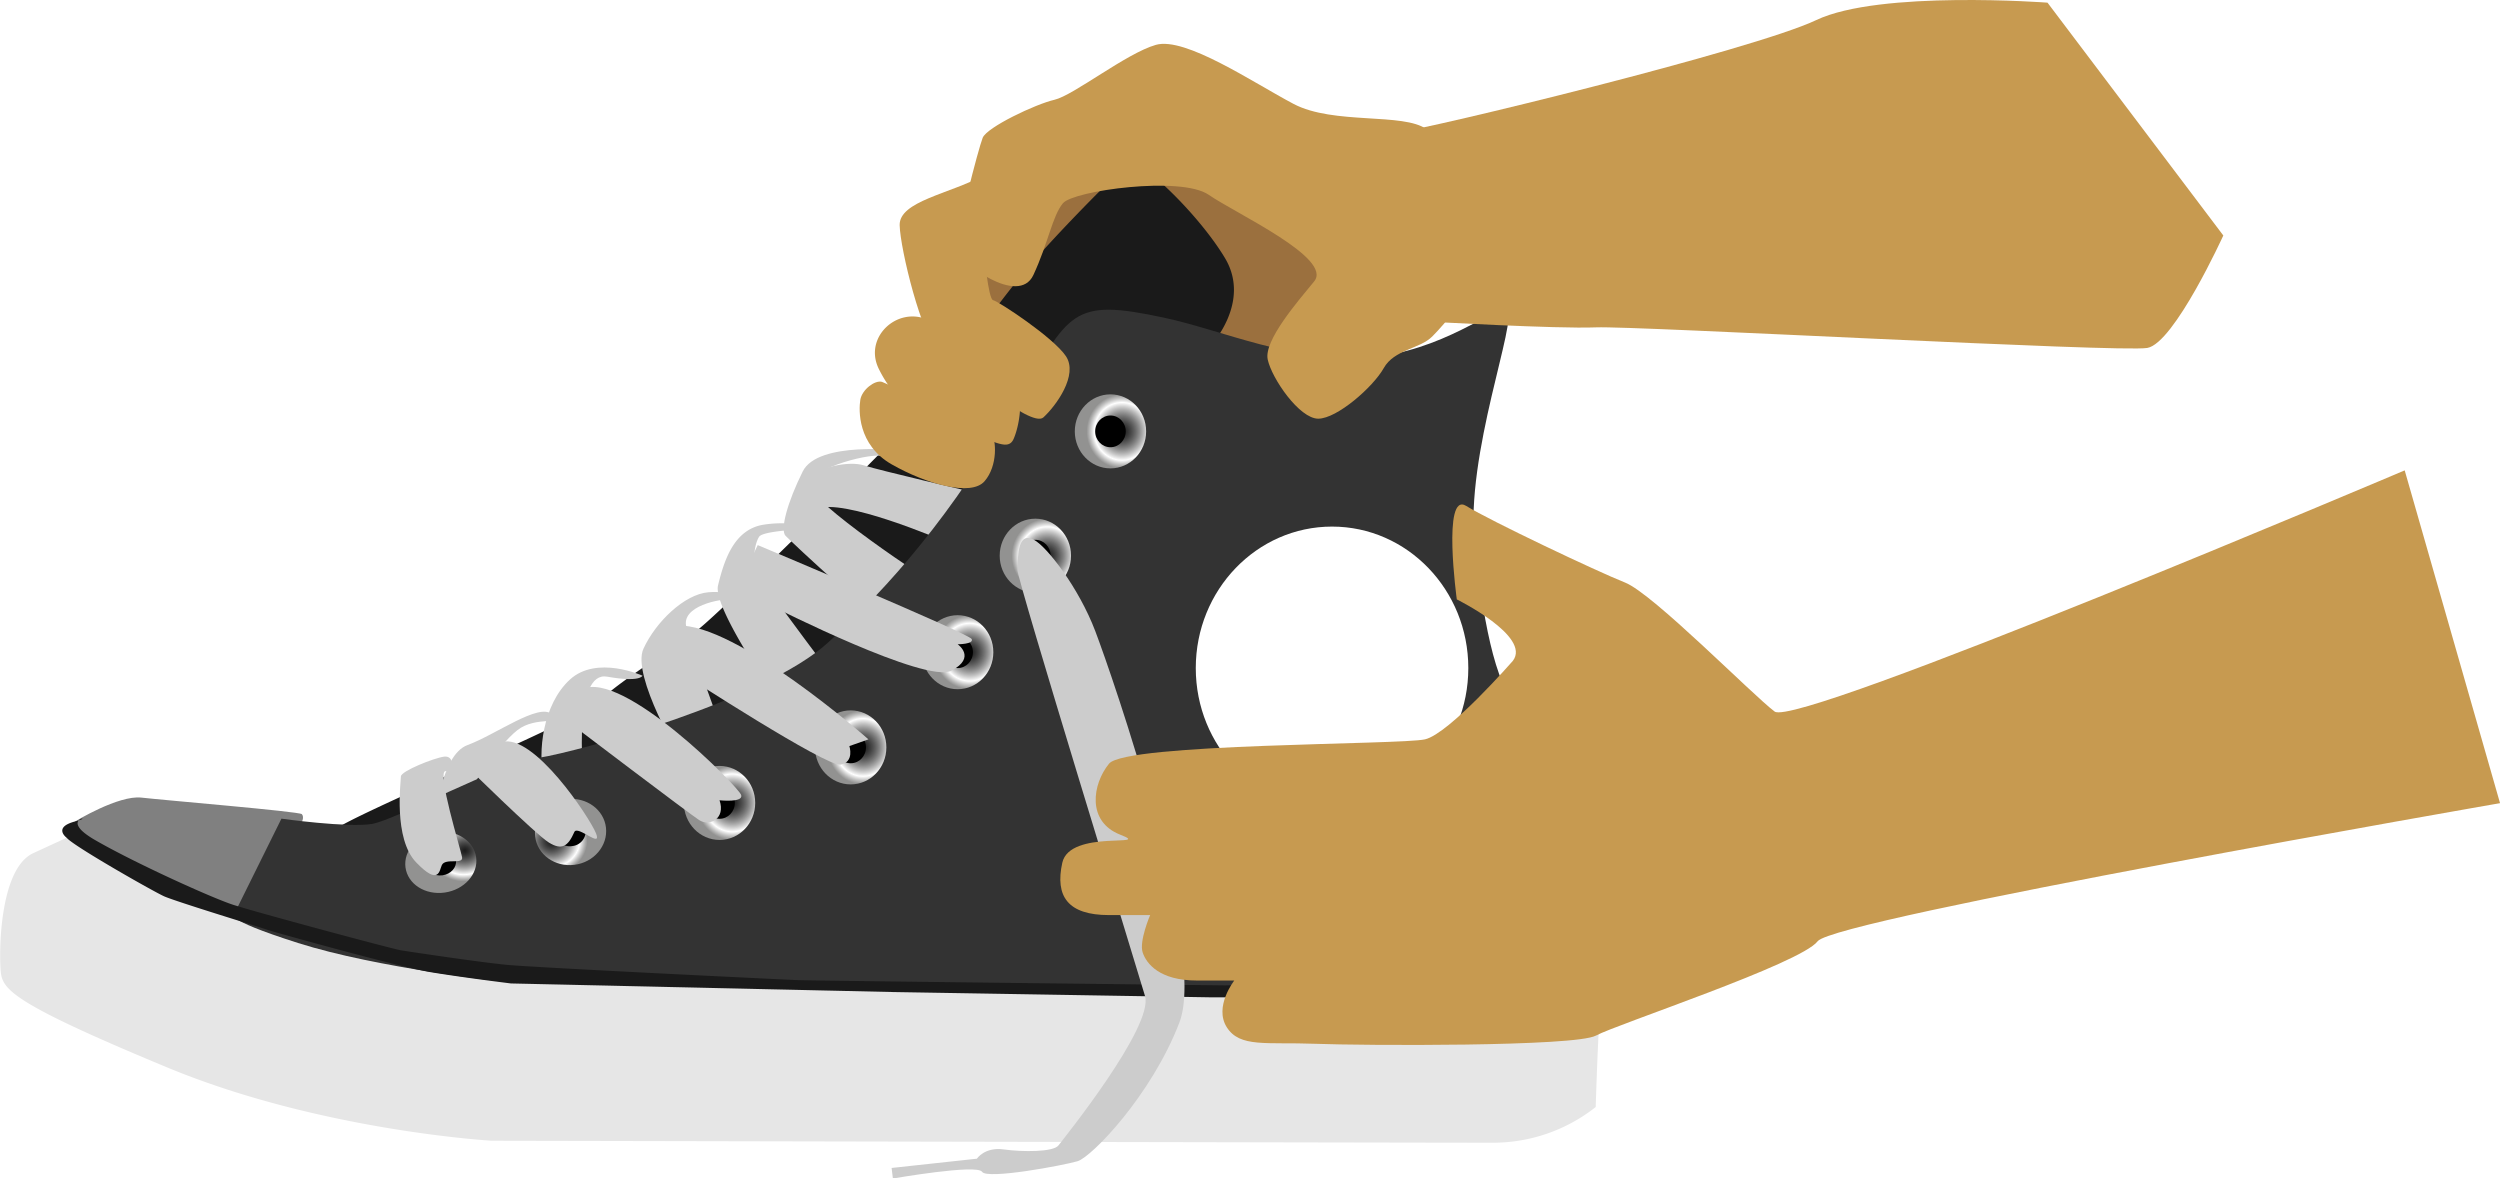 <svg id="Ebene_1" data-name="Ebene 1" xmlns="http://www.w3.org/2000/svg" xmlns:xlink="http://www.w3.org/1999/xlink" viewBox="0 0 742.28 349.89"><defs><style>.cls-1{fill:#9b703e;}.cls-2{fill:#e6e6e6;}.cls-3{fill:gray;}.cls-4{fill:#1a1a1a;}.cls-5{fill:#ccc;}.cls-6{fill:#333;}.cls-7{fill:url(#Unbenannter_Verlauf_359);}.cls-8{fill:url(#Unbenannter_Verlauf_359-2);}.cls-9{fill:url(#Unbenannter_Verlauf_359-3);}.cls-10{fill:url(#Unbenannter_Verlauf_359-4);}.cls-11{fill:url(#Unbenannter_Verlauf_359-5);}.cls-12{fill:url(#Unbenannter_Verlauf_359-6);}.cls-13{fill:url(#Unbenannter_Verlauf_359-7);}.cls-14{fill:#fff;}.cls-15{fill:#c79a50;}</style><radialGradient id="Unbenannter_Verlauf_359" cx="1097.43" cy="344.87" r="10.99" gradientTransform="matrix(-0.96, 0, 0, 1, 1386.68, -216.79)" gradientUnits="userSpaceOnUse"><stop offset="0" stop-opacity="0.5"/><stop offset="0.78" stop-color="#fff"/><stop offset="1" stop-color="#a8a8a7" stop-opacity="0.81"/></radialGradient><radialGradient id="Unbenannter_Verlauf_359-2" cx="1120.6" cy="381.77" r="10.99" xlink:href="#Unbenannter_Verlauf_359"/><radialGradient id="Unbenannter_Verlauf_359-3" cx="1144.54" cy="410.43" r="10.99" xlink:href="#Unbenannter_Verlauf_359"/><radialGradient id="Unbenannter_Verlauf_359-4" cx="1177.52" cy="438.7" r="10.99" xlink:href="#Unbenannter_Verlauf_359"/><radialGradient id="Unbenannter_Verlauf_359-5" cx="1217.96" cy="455.19" r="10.99" xlink:href="#Unbenannter_Verlauf_359"/><radialGradient id="Unbenannter_Verlauf_359-6" cx="1236.28" cy="418.61" r="10.99" gradientTransform="matrix(-0.96, 0.12, 0.1, 0.89, 1596.62, -54.34)" xlink:href="#Unbenannter_Verlauf_359"/><radialGradient id="Unbenannter_Verlauf_359-7" cx="1273" cy="401.58" r="10.99" gradientTransform="matrix(-0.95, 0.13, 0.11, 0.82, 1590.99, -25.42)" xlink:href="#Unbenannter_Verlauf_359"/></defs><title>Schuh_machen</title><path class="cls-1" d="M683.84,304.24c-3.2,3.2-21.48,25.14-21.48,25.14l-87.64-12.46,0.35-24.56,30.16-26,35.65-5.48,43,21.94v21.48Z" transform="translate(-287.81 -216.79)"/><g id="schuh"><path class="cls-2" d="M755.91,505.44s7.37,5.3,6.81,13.54-1.13,26.5-1.13,26.5A49.21,49.21,0,0,1,731,556.08c-18.72,0-297.19-.59-297.19-0.59s-51-2.94-96.42-21.79-48.78-23-49.34-28.27-0.57-30.62,9.64-35.33l10.21-4.71s15.31,11.19,30.63,17.67,74.86,23,99.25,25.32c13.66,1.32,230.83,4.71,247.85,4.71S748.54,508.38,755.91,505.44Z" transform="translate(-287.81 -216.79)"/><path class="cls-3" d="M310.13,460.68s12.86-7.85,19.66-7.07,46.88,4.12,47.64,4.91,0.19,2.75-.95,3.14-2.65,6.48-2.84,8.64-6.62,15.7-11,17.47S307.67,471.09,310.13,460.68Z" transform="translate(-287.81 -216.79)"/><path class="cls-4" d="M647,319.75s12.48-13,4.54-26.3-26.09-30.62-29.87-29.05-5.67,7.46-5.67,7.46-15.12,14.92-24.58,26.3S565.35,333.09,560.81,339,502.2,398.26,495,403.76s-24.58,16.1-29.11,21.2-76.38,34.94-79,38.47,5.29,4.32,5.29,4.32,46.88-19.63,51.8-19.63,80.91-11,115.32-56.53,41.59-75.38,57.85-75A192.32,192.32,0,0,1,647,319.75Z" transform="translate(-287.81 -216.79)"/><path class="cls-5" d="M461.27,449.2c-0.57-3.24-3.12-33.27,6.81-31.5s10.49-.29,10.49-0.29S465,411.22,457,418.58s-9.64,21.49-7.66,29.74S461.27,449.2,461.27,449.2Z" transform="translate(-287.81 -216.79)"/><path class="cls-5" d="M417,461s1.42-20,9.64-23,21.27-12.66,25-9.13-4.54.29-10.21,4.71S425.26,453,425.26,457.44,417,461,417,461Z" transform="translate(-287.81 -216.79)"/><path class="cls-5" d="M505.51,394.73c-4-.29-15.6,2.06-13.9,8.24s10.78,32.39,11.91,33.27-13.33,6.18-13.33,6.18-15-25-11.34-33,12.19-16.19,19.28-16.78S505.51,394.73,505.51,394.73Z" transform="translate(-287.81 -216.79)"/><path class="cls-5" d="M521.11,428.3S499.27,397.67,501,390.61s4.54-16.49,13.33-18a33.82,33.82,0,0,1,15.88,1.18s-15.6.29-17,2.36-2.84,9.13,1.13,13.84,20.13,27.68,21.84,28.27S521.11,428.3,521.11,428.3Z" transform="translate(-287.81 -216.79)"/><path class="cls-5" d="M567,391.2c-2.84-1.47-39.42-25.62-38.85-30.62s19.28-9.72,22.12-8.24,5.1-1.77,5.1-1.77-24.67-2.94-29.21,6.18-6.81,17.37-5.1,19.14S550,403.27,553.44,403,567,391.2,567,391.2Z" transform="translate(-287.81 -216.79)"/><path class="cls-5" d="M526.78,358.81c4.25-3.24,13-5.3,17.58-3.83s32.33,7.95,32.33,7.95l-8.79,14.43s-30.06-13-37.72-9.42S526.78,358.81,526.78,358.81Z" transform="translate(-287.81 -216.79)"/><path class="cls-6" d="M633.41,311.11c17.23,3.68,38.19,13.35,60.5,11.78s37.43-15.31,41.21-13.74-12.48,42.79-9.45,69.49,6.81,43.18,14,49.86,11.34,19.63,13.23,40,3,33.37,3,33.37-6.43,9.42-52.18,10.21-266-3.73-266-3.73-38-4.12-61.44-11.58-18.91-8.64-18.91-8.64l14-28.27s19.66,2.75,26.85,1.57,37.05-17.67,49.53-19.63,67.3-17.27,85.83-34.15,36.68-37.69,56-71.06C605.43,309.15,605.8,305.22,633.41,311.11Z" transform="translate(-287.81 -216.79)"/><path class="cls-4" d="M307.67,465.59s-4.35-3.14,2.46-4.91-5.67-1.18,5.86,5.5,34.41,17.08,41,19.24,47.45,13.15,49.91,13.54,23.25,3.53,31.57,4.32,81.29,4.32,86,4.51,127,1.57,127,1.57,68.82-1.18,78.83-2.94,25-4.71,24.39-6.67,3-2,2.84.2a22.36,22.36,0,0,1-1.7,5.5,114.68,114.68,0,0,1-19.28,3.73c-11,1.18-38,4.12-42,3.93s-47.26-.2-47.26-0.2l-94.34-1.57-113.43-2.55s-14.37-1.77-23.82-3.34-46.88-12-48.4-12.56-27.41-8.44-30.82-10S309.56,467.95,307.67,465.59Z" transform="translate(-287.81 -216.79)"/><ellipse class="cls-7" cx="329.71" cy="128.08" rx="10.59" ry="10.99"/><ellipse cx="329.71" cy="128.08" rx="4.54" ry="4.71"/><ellipse class="cls-8" cx="307.41" cy="164.99" rx="10.59" ry="10.99"/><ellipse cx="307.41" cy="164.99" rx="4.54" ry="4.71"/><ellipse class="cls-9" cx="284.34" cy="193.65" rx="10.59" ry="10.99"/><ellipse cx="284.34" cy="193.65" rx="4.54" ry="4.71"/><ellipse class="cls-10" cx="252.58" cy="221.91" rx="10.59" ry="10.99"/><ellipse cx="252.58" cy="221.91" rx="4.54" ry="4.71"/><ellipse class="cls-11" cx="213.64" cy="238.4" rx="10.59" ry="10.99"/><ellipse cx="213.64" cy="238.4" rx="4.54" ry="4.71"/><path class="cls-12" d="M446.7,465.13c0.62,5.38,5.83,9.16,11.64,8.44s10-5.67,9.39-11.05-5.83-9.16-11.64-8.44S446.08,459.75,446.7,465.13Z" transform="translate(-287.81 -216.79)"/><path d="M452.7,464.38a4.33,4.33,0,0,0,5,3.62,4.43,4.43,0,0,0,4-4.74,4.33,4.33,0,0,0-5-3.62A4.43,4.43,0,0,0,452.7,464.38Z" transform="translate(-287.81 -216.79)"/><path class="cls-13" d="M408.2,474.31c0.65,5,5.87,8.31,11.66,7.49s10-5.49,9.32-10.44-5.87-8.31-11.66-7.49S407.56,469.36,408.2,474.31Z" transform="translate(-287.81 -216.79)"/><path d="M414.2,473.47c0.28,2.12,2.51,3.56,5,3.21s4.27-2.35,4-4.47-2.51-3.56-5-3.21S413.92,471.34,414.2,473.47Z" transform="translate(-287.81 -216.79)"/><path class="cls-5" d="M589.92,386.09c0-7.62,1.13-11,4.92-9S608.07,391.2,613,404.15s33.27,94.61,25,116.2-26.09,40-30.25,41.22-26.85,5.5-28.36,3.14-26.47,2-26.47,2l-0.38-3.14,25.33-2.75s2.27-3.53,7.94-2.75,14.75,0.79,16.26-1.18,28.36-35.33,25.71-44.36S589.92,389.23,589.92,386.09Z" transform="translate(-287.81 -216.79)"/><path class="cls-5" d="M572.15,408.08s4.92,0,4.16-1.57-63.52-27.87-63.52-27.87l-3.4,7.07,8.32,11.38s45,22.77,52.56,18.84S572.15,408.08,572.15,408.08Z" transform="translate(-287.81 -216.79)"/><path class="cls-5" d="M540,438.31l5.67-2S506.16,401.53,489,402.58c-6.43.39,1.89,14.53,1.89,14.53s42.35,27.48,46.51,26.7S540,438.31,540,438.31Z" transform="translate(-287.81 -216.79)"/><path class="cls-5" d="M501.45,454.4s7.18,0.79,6.43-1.57-35.16-37.3-47.26-31.41-3.4,10.21-3.4,10.21,35.16,26.7,38.19,28.66S503.34,459.9,501.45,454.4Z" transform="translate(-287.81 -216.79)"/><path class="cls-5" d="M458.34,463.82c0.94-2.14,8.32,5.1,6.43.39s-18.53-29.84-28-27.09-11,6.67-11,6.67,21.17,20.81,25,23.16S456.45,468.14,458.34,463.82Z" transform="translate(-287.81 -216.79)"/><path class="cls-5" d="M419,473.64c1.07-2.22,6.43,0,6-2.36s-7.56-25.52-4.92-25.52,2.65-4.71-.38-4.32-12.86,4.32-12.86,5.89-2.27,18.45,4.54,25.52S418.26,475.21,419,473.64Z" transform="translate(-287.81 -216.79)"/><ellipse class="cls-14" cx="395.5" cy="198.36" rx="40.46" ry="42.01"/></g><path class="cls-15" d="M737,413s-18.87,21.65-26.09,23.31-88.82,1.11-93.81,7.22-6.66,17.21,3.33,21.09-15-1.67-17.21,8.33,1.67,15.54,13.88,15.54H629.3s-3.33,7.77-2.22,11.1,5,8.33,16.1,8.33h11.1s-6.11,7.77-2.22,13.88,11.7,4.35,26.14,4.9,77.37,0.89,83.48-2.44,60.81-21.37,65.81-28,202.61-41,202.61-41l-28.31-98.81s-180.41,76.61-187.07,71.61-36.08-35-44.41-38.3-40-18.32-47.18-22.76-2.78,27.76-2.78,27.76S742.55,405.73,737,413Z" transform="translate(-287.81 -216.79)"/><path class="cls-15" d="M678,300.34c-4.78,5.84-15,17.56-13.79,23.2s9.41,17.56,15,17.56,16.3-9.41,19.44-15,10.66-5.64,14.42-9.41S725,303.48,725,297.21,727.54,284,722.53,279s-4.23-18.81-11.13-23.83-27.59-1.25-39.5-7.52S639.76,227.61,631,230.11s-24.45,15-30.1,16.3-20.06,8.15-21.32,11.29-8.15,29.47-7.52,33.23,18.18,16.93,22.57,7.52,5.64-17.56,8.78-21.32,35.11-8.15,43.27-2.51S683.65,293.44,678,300.34Z" transform="translate(-287.81 -216.79)"/><path class="cls-15" d="M579.55,269c-9.64,5.31-24.77,7.52-24.62,14.64s6.68,33.65,11.51,37.18,27.43,23.34,31.17,19.9,10.42-12.57,6.69-18.17-20.16-16.38-21.62-16.63S580,291.62,580,291.62Z" transform="translate(-287.81 -216.79)"/><path class="cls-15" d="M562.81,311.53c-8.71-3.41-17.87,5-14.52,13.76q0.22,0.58.5,1.14c3.76,7.52,9.41,13.64,21.16,16.93s16.93,8,18.81,3.76,3.76-15-1.41-19.28c-3.88-3.17-9.88-8.46-12.63-10.91a11.11,11.11,0,0,0-3.33-2Z" transform="translate(-287.81 -216.79)"/><path class="cls-15" d="M549.66,330.16c-2.14-.57-5.93,2.37-6.41,5.33s-0.89,13.37,9.34,19.19,23.53,9.62,27.54,5,3.49-12.44,2-14.33S549.66,330.16,549.66,330.16Z" transform="translate(-287.81 -216.79)"/><path class="cls-15" d="M702.46,256.14c8.94-.94,105.81-24.45,124.62-33.39s68.66-5.17,68.66-5.17l52.2,69.13s-14.58,32-22.57,33.39-151.9-6.58-163.66-6.11-49.78-1.71-49.78-1.71Z" transform="translate(-287.81 -216.79)"/></svg>